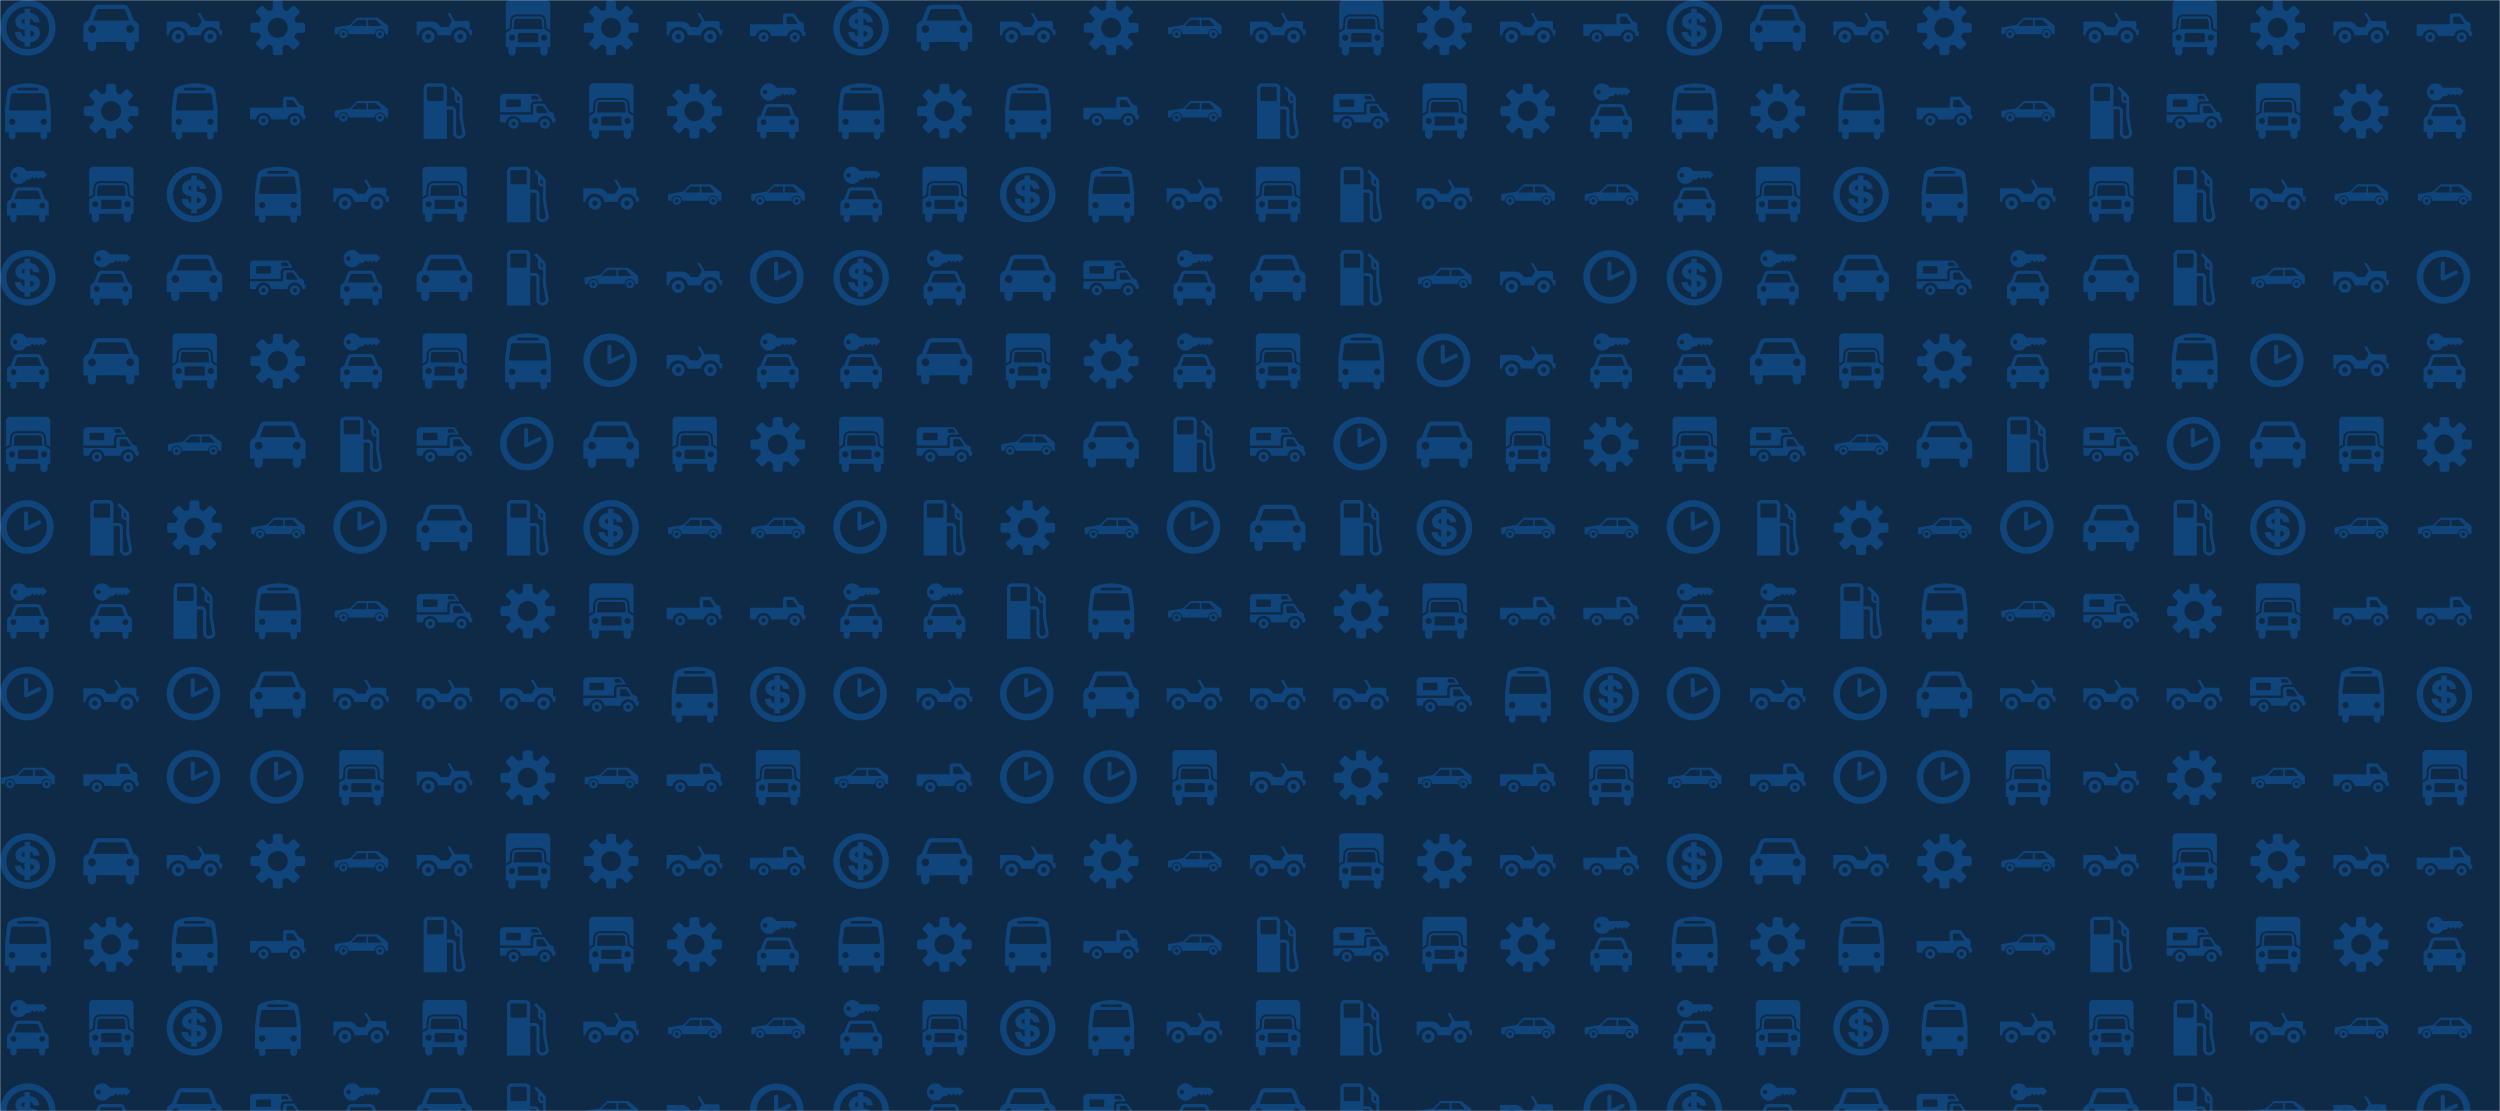 <svg xmlns="http://www.w3.org/2000/svg" version="1.1" xmlns:xlink="http://www.w3.org/1999/xlink" xmlns:svgjs="http://svgjs.com/svgjs" width="1440" height="640" preserveAspectRatio="none" viewBox="0 0 1440 640"><g mask="url(&quot;#SvgjsMask1034&quot;)" fill="none"><rect width="1440" height="640" x="0" y="0" fill="#0e2a47"></rect><use xlink:href="#SvgjsG1047" transform="translate(0, 0)" fill="#0f457b"></use><use xlink:href="#SvgjsG1047" transform="translate(0, 480)" fill="#0f457b"></use><use xlink:href="#SvgjsG1047" transform="translate(480, 0)" fill="#0f457b"></use><use xlink:href="#SvgjsG1047" transform="translate(480, 480)" fill="#0f457b"></use><use xlink:href="#SvgjsG1047" transform="translate(960, 0)" fill="#0f457b"></use><use xlink:href="#SvgjsG1047" transform="translate(960, 480)" fill="#0f457b"></use></g><defs><mask id="SvgjsMask1034"><rect width="1440" height="640" fill="#ffffff"></rect></mask><g id="SvgjsG1039"><path d="M7.713 15.485C3.459 15.485 0 12.025 0 7.768 0 3.513 3.459 0.051 7.713 0.051S15.432 3.513 15.432 7.768c0 4.257-3.465 7.716-7.719 7.717z m0-1.91c3.201 0 5.81-2.604 5.81-5.809 0-3.199-2.61-5.807-5.81-5.807-3.202 0-5.804 2.609-5.804 5.807-0.001 3.206 2.602 5.809 5.804 5.809z"></path><path d="M7.753 8.787a0.574 0.574 0 0 1-0.554-0.042 0.578 0.578 0 0 1-0.259-0.399L6.931 3.862a0.58 0.58 0 0 1 1.162 0v3.478l2.975-1.4a0.578 0.578 0 0 1 0.773 0.275c0.138 0.292 0.011 0.637-0.276 0.774l-3.81 1.798z"></path></g><g id="SvgjsG1042"><path d="M15.233 9.431c0.295 0 0.569-0.239 0.61-0.532 0 0 0.056-0.411 0.056-0.899s-0.056-0.899-0.056-0.899c-0.041-0.292-0.315-0.531-0.61-0.53h-1.524c-0.295 0-0.602-0.188-0.681-0.418s-0.188-0.967 0.021-1.176l1.078-1.077c0.209-0.209 0.225-0.565 0.036-0.792l-1.268-1.268c-0.227-0.189-0.583-0.173-0.792 0.036l-1.078 1.077c-0.208 0.209-0.556 0.293-0.772 0.187s-0.822-0.552-0.821-0.847V0.767c0-0.295-0.239-0.569-0.531-0.61 0 0-0.411-0.057-0.9-0.056s-0.899 0.057-0.899 0.056c-0.293 0.04-0.532 0.315-0.532 0.61v1.524c0 0.295-0.188 0.601-0.418 0.681s-0.967 0.188-1.176-0.021l-1.078-1.078C3.689 1.665 3.333 1.649 3.107 1.837l-1.268 1.268c-0.189 0.227-0.173 0.583 0.036 0.792l1.077 1.078c0.209 0.209 0.293 0.556 0.187 0.772s-0.552 0.822-0.847 0.822H0.767c-0.295 0-0.569 0.239-0.61 0.531 0 0-0.057 0.411-0.056 0.899s0.057 0.899 0.056 0.9c0.04 0.293 0.315 0.532 0.61 0.532h1.525c0.295 0 0.601 0.188 0.681 0.417 0.079 0.23 0.188 0.967-0.02 1.176l-1.078 1.077C1.667 12.311 1.651 12.667 1.84 12.893l1.267 1.268c0.227 0.189 0.583 0.173 0.792-0.036l1.077-1.077c0.209-0.208 0.556-0.292 0.772-0.187s0.821 0.553 0.822 0.848v1.524c0 0.295 0.239 0.569 0.532 0.61 0 0 0.411 0.057 0.899 0.057s0.899-0.056 0.899-0.057c0.293-0.04 0.531-0.315 0.532-0.609v-1.524c0-0.295 0.188-0.602 0.418-0.681 0.23-0.079 0.967-0.188 1.176 0.021l1.077 1.077c0.209 0.209 0.565 0.225 0.792 0.036l1.268-1.267c0.189-0.227 0.173-0.583-0.036-0.792l-1.078-1.077c-0.209-0.209-0.293-0.557-0.186-0.773 0.106-0.216 0.552-0.822 0.847-0.822h1.525zM8 10.892c-1.597 0-2.891-1.294-2.891-2.892 0-1.596 1.295-2.891 2.891-2.891S10.892 6.404 10.892 8 9.597 10.892 8 10.892z"></path></g><g id="SvgjsG1044"><path d="M7.713 4.71c0 0.211-0.166 0.374-0.379 0.375H3.374c-0.213 0-0.379-0.164-0.379-0.375V1.371c0-0.211 0.166-0.374 0.38-0.375h3.96c0.213 0 0.379 0.164 0.379 0.375V4.71z m4.617 0.427c-0.501-0.11-0.683-0.368-0.683-0.604v-0.864s0.333 0.074 0.413 0.094c0.163 0.042 0.266 0.291 0.27 0.509 0.005 0.218 0 0.863 0 0.863z m1.009 5.244c0-0.01-0.139-1.061-0.139-1.061V4.464c0-0.52-0.171-0.943-0.523-1.298L10.427 0.928c-0.155 0-0.585 0.428-0.585 0.428 0 0.156 1.116 1.264 1.117 1.264l-0.033 1.884c0 0.669 0.544 1.211 1.215 1.211l0.302 0.005-0.107 3.601 0.15 1.235 0.676 3.643c0.025 0.592-0.516 0.944-0.943 0.944-0.395 0-0.853-0.326-0.854-0.747l0.008-6.386c0-0.776-0.63-1.407-1.406-1.407h-1.357c0.096-0.005 0.099-4.181 0.099-5.067V1.371c0-0.756-0.618-1.371-1.374-1.371H3.374C2.616 0 2 0.615 2 1.371V16h6.71l0.005-8.499h1.266a0.528 0.528 0 0 1 0.528 0.527v6.368C10.509 15.251 11.307 16 12.218 16c0.86 0 1.824-0.684 1.824-1.604-0.015-0.212-0.704-4.015-0.704-4.015z"></path></g><g id="SvgjsG1035"><path d="M7.996 16h-0.001c-2.137-0.001-4.145-0.834-5.655-2.345C0.829 12.142-0.002 10.132 0 7.995-0.002 5.861 0.828 3.853 2.338 2.342 3.848 0.832 5.855 0 7.99 0h0.01C10.136 0 12.146 0.832 13.656 2.342c1.51 1.51 2.342 3.518 2.344 5.653-0.002 2.139-0.835 4.148-2.346 5.66-1.512 1.511-3.521 2.344-5.658 2.345z m-0.006-14.161c-1.644 0-3.189 0.64-4.351 1.804-1.162 1.163-1.801 2.708-1.8 4.352-0.001 1.648 0.639 3.196 1.802 4.359 1.163 1.164 2.709 1.805 4.354 1.807 3.398-0.002 6.163-2.768 6.167-6.166-0.002-3.394-2.765-6.155-6.16-6.155h-0.01z"></path><path d="M8.692 7.143V5.35c0.511 0.037 0.91 0.544 0.957 1.062h1.697c0.002-1.741-1.581-2.657-2.672-2.724v-1.175H7.056v1.175c-0.476 0.004-2.622 0.611-2.62 2.558-0.003 1.733 1.545 2.206 2.62 2.358v1.959c-0.783-0.222-0.926-0.824-1.036-1.323h-1.723c0.11 1.949 1.823 2.856 2.759 2.995v1.202h1.636v-1.184c1.294-0.07 2.827-1.187 2.829-2.716-0.002-1.758-1.529-2.256-2.829-2.393zM7.064 6.855c-1.152-0.018-1.175-1.281 0-1.488v1.488z m1.645 3.717V8.883c1.427 0.039 1.586 1.462 0 1.689z"></path></g><g id="SvgjsG1036"><path d="M13.999 2.388c-0.178-0.893-0.747-1.249-1.605-1.605C11.555 0.431 9.539 0.013 8.048 0 6.554 0.013 4.537 0.431 3.692 0.783c-0.852 0.356-1.421 0.711-1.596 1.605L1.455 7.319v6.802h1.105v1.061c-0.004 1.304 1.898 1.304 1.899 0v-1.062H11.636v1.06c-0.002 1.304 1.901 1.304 1.899 0v-1.06h1.106V7.318l-0.642-4.931z m-8.666-1.141h5.43c0.531-0.002 0.531 0.8 0 0.802H5.333c-0.534-0.003-0.534-0.804 0-0.802zM3.505 11.99c-0.501-0.002-0.91-0.411-0.909-0.918-0.001-0.501 0.408-0.91 0.909-0.909 0.507 0 0.916 0.409 0.918 0.909a0.922 0.922 0 0 1-0.918 0.918zM7.981 7.835H3.14c-0.473 0.005-0.572-0.336-0.526-0.677l0.499-3.584c0.069-0.432 0.216-0.718 0.785-0.722H12.199c0.565 0.004 0.713 0.29 0.784 0.722l0.5 3.584c0.043 0.341-0.056 0.682-0.527 0.677H7.981z m4.601 4.156c-0.501-0.003-0.91-0.411-0.91-0.919a0.912 0.912 0 0 1 0.91-0.91c0.507 0 0.916 0.409 0.918 0.909a0.921 0.921 0 0 1-0.918 0.918zM7.981-0.001c0.022 0 0.045 0.001 0.067 0.001 0.022 0 0.045-0.001 0.067-0.001h-0.135z"></path></g><g id="SvgjsG1040"><path d="M15.796 7.558a0.668 0.668 0 0 0-0.057-0.164l-2.897-2.3H7.012c-0.135-0.008-0.208 0.055-0.272 0.13L4.792 7.176 0.531 7.884c-0.059 0.051-0.119 0.102-0.167 0.236l0.01 1.466c0.092 0.235 0.154 0.204 0.225 0.237h0.82c0-1.993 2.968-1.985 2.968 0h7.57c0-1.997 2.946-1.993 2.946 0h0.673c0.113-0.011 0.177-0.11 0.23-0.227l-0.011-2.038z m-6.258-0.095h-4.038c-0.154-0.061-0.175-0.152-0.111-0.265l1.451-1.432c0.033-0.028 0.059-0.066 0.116-0.058h2.582v1.755z m4.182 0h-3.702v-1.755h2.172c0.057-0.008 0.083 0.03 0.116 0.058l1.244 1.254c0.114 0.173 0.345 0.409 0.169 0.444z" fill-rule="evenodd"></path><path d="M2.897 8.621a1.205 1.205 0 1 0 0 2.41 1.205 1.205 0 0 0 0-2.41z m0 1.71a0.509 0.509 0 1 1 0-1.017 0.509 0.509 0 0 1 0 1.018zM13.431 8.62a1.205 1.205 0 1 0 0 2.41 1.205 1.205 0 0 0 0-2.41z m0 1.71a0.509 0.509 0 1 1 0-1.016 0.509 0.509 0 0 1 0 1.018z" fill-rule="evenodd"></path></g><g id="SvgjsG1037"><path d="M7.275 1.252h5.267l0.848 0.856c0.153 0.155 0.15 0.264 0 0.42l-1.034 1.034-0.606-0.606-0.606 0.606-0.597-0.597-0.582 0.58-0.606-0.606-0.792 0.792H7.275V1.251z m5.655 8.143l-0.986-2.545c-0.184-0.487-0.587-0.901-1.349-0.905h-5.178c-0.758 0.003-1.162 0.418-1.349 0.905l-0.985 2.545C2.691 9.445 1.998 9.905 2 10.776v3.24h0.961v1.033c-0.002 1.274 1.802 1.259 1.802 0v-1.035h6.486v1.034c0.004 1.26 1.808 1.275 1.81 0v-1.034h0.961V10.776c-0.003-0.871-0.696-1.331-1.09-1.381z m-9.04 2.665c-0.461 0.002-0.834-0.383-0.832-0.856-0.002-0.476 0.371-0.86 0.832-0.856 0.46-0.004 0.833 0.381 0.832 0.856 0.001 0.473-0.372 0.857-0.832 0.856z m4.12-2.689H4.108l0.743-2.004c0.09-0.284 0.229-0.488 0.559-0.493h5.201c0.324 0.005 0.464 0.208 0.558 0.493l0.744 2.004H8.01z m4.12 2.689c-0.464 0.002-0.837-0.383-0.84-0.856 0.003-0.476 0.376-0.86 0.84-0.856 0.456-0.004 0.829 0.381 0.832 0.856-0.003 0.473-0.376 0.857-0.832 0.856z"></path><path d="M5.433 0C4.069-0.003 2.964 1.113 2.961 2.488c0.003 1.378 1.108 2.494 2.472 2.496 1.361-0.002 2.466-1.118 2.464-2.496C7.899 1.113 6.794-0.003 5.433 0z m-1.082 3.142c-0.365-0.003-0.658-0.3-0.655-0.662-0.003-0.368 0.29-0.664 0.655-0.662 0.358-0.002 0.652 0.294 0.654 0.662-0.003 0.362-0.296 0.659-0.654 0.662z"></path></g><g id="SvgjsG1041"><path d="M14.548 5.951L13.236 2.565C12.991 1.916 12.455 1.365 11.441 1.36H4.548c-1.01 0.005-1.546 0.556-1.795 1.205l-1.312 3.386C0.92 6.019-0.002 6.63 0 7.79V12.102h1.28v1.377c-0.003 1.697 2.398 1.677 2.397 0V12.102h8.635v1.377c0.005 1.677 2.407 1.697 2.408 0V12.102h1.28V7.79c-0.004-1.16-0.926-1.772-1.452-1.838zM2.516 9.5c-0.613 0.002-1.11-0.51-1.107-1.139-0.003-0.634 0.494-1.146 1.107-1.141 0.612-0.005 1.108 0.507 1.108 1.141 0.001 0.629-0.496 1.141-1.108 1.139zM8 5.92H2.806l0.99-2.667c0.119-0.379 0.305-0.65 0.742-0.656H11.462c0.431 0.006 0.617 0.277 0.742 0.656l0.99 2.665H8z m5.484 3.58c-0.618 0.002-1.115-0.51-1.118-1.139 0.003-0.634 0.5-1.146 1.118-1.141 0.607-0.005 1.104 0.507 1.107 1.141-0.004 0.629-0.5 1.141-1.107 1.139z"></path></g><g id="SvgjsG1045"><path d="M12.57 11.336c0.436 0 0.787-0.358 0.788-0.801 0-0.437-0.351-0.796-0.788-0.796-0.438 0-0.789 0.358-0.788 0.796 0 0.443 0.351 0.801 0.788 0.801z m-1.822-0.801c0-1.014 0.814-1.839 1.823-1.839 1.004 0 1.818 0.825 1.818 1.839 0 1.019-0.814 1.843-1.818 1.843-1.008 0-1.822-0.825-1.823-1.843z"></path><path d="M15.279 8.566l-0.004-1.856c0-0.739-0.65-0.661-0.65-0.661H10.946L9.604 3.76H8.814l1.342 2.289-1.016 1.739-2.318-0.004c-0.801-1.662-2.428-1.558-2.428-1.558H0v3.95h0.628c0.084-1.344 1.361-2.409 2.71-2.409 1.349 0 2.629 1.068 2.71 2.409l3.82 0.004c0.081-1.345 1.361-2.413 2.71-2.413 1.349 0 2.633 1.068 2.71 2.415l0.237 0.003c0.263 0 0.475-0.216 0.476-0.482v-1.138h-0.721v0.001z"></path><path d="M3.331 11.336c0.437 0 0.791-0.358 0.79-0.801 0-0.437-0.354-0.796-0.791-0.796-0.434 0-0.789 0.358-0.788 0.796 0 0.443 0.355 0.801 0.788 0.801z m-1.819-0.801c0-1.014 0.815-1.839 1.819-1.839 1.008 0 1.82 0.825 1.819 1.839 0 1.019-0.813 1.843-1.82 1.843-1.004 0-1.819-0.825-1.819-1.843z"></path></g><g id="SvgjsG1046"><path d="M13.383 6.888l-2.486-0.003a0.399 0.399 0 0 1-0.4-0.4V5.205c0-0.222 0.178-0.4 0.397-0.4h1.352c0.069 0 0.131 0.033 0.174 0.084l1.141 1.647c0.025 0.036 0.043 0.08 0.044 0.13 0 0.124-0.098 0.222-0.222 0.222z m2.163 0.208c0-0.332-0.208-0.628-0.52-0.742l-0.734-0.247L12.827 3.992A0.392 0.392 0 0 0 12.525 3.85H10.203a0.683 0.683 0 0 0-0.683 0.683l0.003 2.479H0.001V9.92a0.47 0.47 0 0 0 0.469 0.469h1.257c0.069-1.043 1.116-1.872 2.177-1.872s2.108 0.829 2.181 1.872h4.667c0.076-1.036 1.12-1.857 2.18-1.857 1.058 0 2.101 0.821 2.177 1.857h0.418A0.47 0.47 0 0 0 16 9.92v-0.858h-0.454v-1.966z" fill-rule="evenodd"></path><path d="M12.925 11.359a0.625 0.625 0 0 0 0-1.25c-0.345 0-0.622 0.28-0.621 0.625s0.276 0.625 0.621 0.625z m-1.439-0.625c0-0.796 0.647-1.439 1.439-1.439 0.796 0 1.443 0.644 1.443 1.439s-0.646 1.439-1.442 1.439c-0.792 0-1.439-0.643-1.44-1.439z m-7.582 0.6a0.625 0.625 0 1 0 0-1.25 0.625 0.625 0 0 0 0 1.25z m-1.439-0.626c0-0.796 0.647-1.439 1.439-1.439 0.796 0 1.439 0.643 1.44 1.439s-0.643 1.439-1.44 1.44c-0.792 0-1.439-0.643-1.439-1.44z" fill-rule="evenodd"></path></g><g id="SvgjsG1043"><path d="M5.758 6.784a0.259 0.259 0 0 0 0.258-0.259l0.004-1.624a0.259 0.259 0 0 0-0.258-0.258H2.032a0.259 0.259 0 0 0-0.258 0.258l-0.003 1.625A0.259 0.259 0 0 0 2.029 6.784h3.729z m5.339-2.148c0.065 0 0.116-0.054 0.116-0.12a0.12 0.12 0 0 0-0.021-0.069l-0.589-0.847a0.124 0.124 0 0 0-0.095-0.043h-1.298c-0.116 0-0.21 0.094-0.21 0.21v0.658c0 0.116 0.094 0.211 0.211 0.211h1.886zM10.704 3.044c0.12 0 0.229 0.054 0.302 0.138l1.123 1.613c0.026 0.04 0.044 0.084 0.043 0.135 0 0.12-0.102 0.222-0.225 0.222l-1.93-0.004a1.202 1.202 0 0 0-1.203 1.203v1.956H0.001V4.268S-0.072 3.04 1.197 3.04l9.507 0.004z"></path><path d="M13.383 8.568l-2.486-0.003a0.398 0.398 0 0 1-0.4-0.4v-1.28c0-0.222 0.178-0.4 0.397-0.4h1.352c0.069 0 0.131 0.033 0.174 0.084l1.141 1.647c0.025 0.036 0.043 0.08 0.044 0.13 0 0.124-0.098 0.222-0.222 0.222z m2.163 1.374v-0.846a0.789 0.789 0 0 0-0.52-0.742l-0.734-0.247-1.465-2.115a0.392 0.392 0 0 0-0.302-0.142H10.203a0.683 0.683 0 0 0-0.683 0.683l0.003 2.479H0.001V10.8a0.47 0.47 0 0 0 0.469 0.469h1.257c0.069-1.043 1.116-1.872 2.177-1.872s2.108 0.829 2.181 1.872h4.667c0.076-1.036 1.12-1.857 2.18-1.857 1.058 0 2.101 0.821 2.177 1.857h0.418A0.471 0.471 0 0 0 16 10.8v-0.858h-0.454z"></path><path d="M12.925 12.239a0.625 0.625 0 0 0 0-1.25c-0.345 0-0.622 0.28-0.621 0.625s0.276 0.625 0.621 0.625z m-1.439-0.625c0-0.796 0.647-1.439 1.439-1.439 0.796 0 1.443 0.644 1.443 1.439s-0.646 1.439-1.442 1.439c-0.792 0-1.439-0.643-1.44-1.439z m-7.582 0.6a0.625 0.625 0 1 0 0-1.25 0.625 0.625 0 0 0 0 1.25z m-1.439-0.626c0-0.796 0.647-1.439 1.439-1.439 0.796 0 1.439 0.643 1.44 1.439s-0.643 1.439-1.44 1.44c-0.792 0-1.439-0.643-1.439-1.44z"></path></g><g id="SvgjsG1038"><path d="M12.209 8.39L12.048 5.996c-0.029-0.347-0.32-0.616-0.675-0.616H4.785a0.676 0.676 0 0 0-0.677 0.616l-0.157 2.395h8.258z m1.387 2.457c0-0.491-0.396-0.892-0.887-0.891a0.894 0.894 0 0 0-0.892 0.891c0 0.491 0.4 0.888 0.892 0.888s0.888-0.396 0.888-0.888M10.999 12.181V9.937a0.405 0.405 0 0 0-0.404-0.405h-5.048c-0.217 0-0.398 0.181-0.399 0.405V12.181h5.851z m-7.55-0.446a0.888 0.888 0 0 0 0.888-0.888c0-0.491-0.399-0.892-0.888-0.891-0.491 0-0.89 0.4-0.89 0.891a0.888 0.888 0 0 0 0.89 0.888M11.373 4.75c0.682 0 1.243 0.529 1.299 1.198l0.165 2.467L14.478 9.408l-0.004 4.168H13.741l0.004 1.363c0 0.59-0.477 1.061-1.065 1.061a1.058 1.058 0 0 1-1.06-1.061v-1.363H4.535l0.005 1.363c0 0.59-0.477 1.061-1.066 1.061a1.058 1.058 0 0 1-1.059-1.061v-1.363H1.684L1.68 9.408l1.641-0.992 0.165-2.468c0.052-0.669 0.613-1.198 1.299-1.197H11.373z"></path><path d="M13.301 0c0.648 0 1.172 0.525 1.173 1.169v7.567l-1.08-0.663-0.14-2.209c-0.097-0.952-0.904-1.697-1.881-1.698H4.784c-0.98 0-1.782 0.745-1.878 1.698l-0.143 2.209L1.68 8.736 1.684 1.169C1.684 0.525 2.208 0 2.852 0h10.449z"></path></g><g id="SvgjsG1047"><use xlink:href="#SvgjsG1035" transform="translate(0, 0) scale(2)" fill="#0f457b"></use><use xlink:href="#SvgjsG1036" transform="translate(0, 48) scale(2)" fill="#0f457b"></use><use xlink:href="#SvgjsG1037" transform="translate(0, 96) scale(2)" fill="#0f457b"></use><use xlink:href="#SvgjsG1035" transform="translate(0, 144) scale(2)" fill="#0f457b"></use><use xlink:href="#SvgjsG1037" transform="translate(0, 192) scale(2)" fill="#0f457b"></use><use xlink:href="#SvgjsG1038" transform="translate(0, 240) scale(2)" fill="#0f457b"></use><use xlink:href="#SvgjsG1039" transform="translate(0, 288) scale(2)" fill="#0f457b"></use><use xlink:href="#SvgjsG1037" transform="translate(0, 336) scale(2)" fill="#0f457b"></use><use xlink:href="#SvgjsG1039" transform="translate(0, 384) scale(2)" fill="#0f457b"></use><use xlink:href="#SvgjsG1040" transform="translate(0, 432) scale(2)" fill="#0f457b"></use><use xlink:href="#SvgjsG1041" transform="translate(48, 0) scale(2)" fill="#0f457b"></use><use xlink:href="#SvgjsG1042" transform="translate(48, 48) scale(2)" fill="#0f457b"></use><use xlink:href="#SvgjsG1038" transform="translate(48, 96) scale(2)" fill="#0f457b"></use><use xlink:href="#SvgjsG1037" transform="translate(48, 144) scale(2)" fill="#0f457b"></use><use xlink:href="#SvgjsG1041" transform="translate(48, 192) scale(2)" fill="#0f457b"></use><use xlink:href="#SvgjsG1043" transform="translate(48, 240) scale(2)" fill="#0f457b"></use><use xlink:href="#SvgjsG1044" transform="translate(48, 288) scale(2)" fill="#0f457b"></use><use xlink:href="#SvgjsG1037" transform="translate(48, 336) scale(2)" fill="#0f457b"></use><use xlink:href="#SvgjsG1045" transform="translate(48, 384) scale(2)" fill="#0f457b"></use><use xlink:href="#SvgjsG1046" transform="translate(48, 432) scale(2)" fill="#0f457b"></use><use xlink:href="#SvgjsG1045" transform="translate(96, 0) scale(2)" fill="#0f457b"></use><use xlink:href="#SvgjsG1036" transform="translate(96, 48) scale(2)" fill="#0f457b"></use><use xlink:href="#SvgjsG1035" transform="translate(96, 96) scale(2)" fill="#0f457b"></use><use xlink:href="#SvgjsG1041" transform="translate(96, 144) scale(2)" fill="#0f457b"></use><use xlink:href="#SvgjsG1038" transform="translate(96, 192) scale(2)" fill="#0f457b"></use><use xlink:href="#SvgjsG1040" transform="translate(96, 240) scale(2)" fill="#0f457b"></use><use xlink:href="#SvgjsG1042" transform="translate(96, 288) scale(2)" fill="#0f457b"></use><use xlink:href="#SvgjsG1044" transform="translate(96, 336) scale(2)" fill="#0f457b"></use><use xlink:href="#SvgjsG1039" transform="translate(96, 384) scale(2)" fill="#0f457b"></use><use xlink:href="#SvgjsG1039" transform="translate(96, 432) scale(2)" fill="#0f457b"></use><use xlink:href="#SvgjsG1042" transform="translate(144, 0) scale(2)" fill="#0f457b"></use><use xlink:href="#SvgjsG1046" transform="translate(144, 48) scale(2)" fill="#0f457b"></use><use xlink:href="#SvgjsG1036" transform="translate(144, 96) scale(2)" fill="#0f457b"></use><use xlink:href="#SvgjsG1043" transform="translate(144, 144) scale(2)" fill="#0f457b"></use><use xlink:href="#SvgjsG1042" transform="translate(144, 192) scale(2)" fill="#0f457b"></use><use xlink:href="#SvgjsG1041" transform="translate(144, 240) scale(2)" fill="#0f457b"></use><use xlink:href="#SvgjsG1040" transform="translate(144, 288) scale(2)" fill="#0f457b"></use><use xlink:href="#SvgjsG1036" transform="translate(144, 336) scale(2)" fill="#0f457b"></use><use xlink:href="#SvgjsG1041" transform="translate(144, 384) scale(2)" fill="#0f457b"></use><use xlink:href="#SvgjsG1039" transform="translate(144, 432) scale(2)" fill="#0f457b"></use><use xlink:href="#SvgjsG1040" transform="translate(192, 0) scale(2)" fill="#0f457b"></use><use xlink:href="#SvgjsG1040" transform="translate(192, 48) scale(2)" fill="#0f457b"></use><use xlink:href="#SvgjsG1045" transform="translate(192, 96) scale(2)" fill="#0f457b"></use><use xlink:href="#SvgjsG1037" transform="translate(192, 144) scale(2)" fill="#0f457b"></use><use xlink:href="#SvgjsG1037" transform="translate(192, 192) scale(2)" fill="#0f457b"></use><use xlink:href="#SvgjsG1044" transform="translate(192, 240) scale(2)" fill="#0f457b"></use><use xlink:href="#SvgjsG1039" transform="translate(192, 288) scale(2)" fill="#0f457b"></use><use xlink:href="#SvgjsG1040" transform="translate(192, 336) scale(2)" fill="#0f457b"></use><use xlink:href="#SvgjsG1045" transform="translate(192, 384) scale(2)" fill="#0f457b"></use><use xlink:href="#SvgjsG1038" transform="translate(192, 432) scale(2)" fill="#0f457b"></use><use xlink:href="#SvgjsG1045" transform="translate(240, 0) scale(2)" fill="#0f457b"></use><use xlink:href="#SvgjsG1044" transform="translate(240, 48) scale(2)" fill="#0f457b"></use><use xlink:href="#SvgjsG1038" transform="translate(240, 96) scale(2)" fill="#0f457b"></use><use xlink:href="#SvgjsG1041" transform="translate(240, 144) scale(2)" fill="#0f457b"></use><use xlink:href="#SvgjsG1038" transform="translate(240, 192) scale(2)" fill="#0f457b"></use><use xlink:href="#SvgjsG1043" transform="translate(240, 240) scale(2)" fill="#0f457b"></use><use xlink:href="#SvgjsG1041" transform="translate(240, 288) scale(2)" fill="#0f457b"></use><use xlink:href="#SvgjsG1043" transform="translate(240, 336) scale(2)" fill="#0f457b"></use><use xlink:href="#SvgjsG1045" transform="translate(240, 384) scale(2)" fill="#0f457b"></use><use xlink:href="#SvgjsG1045" transform="translate(240, 432) scale(2)" fill="#0f457b"></use><use xlink:href="#SvgjsG1038" transform="translate(288, 0) scale(2)" fill="#0f457b"></use><use xlink:href="#SvgjsG1043" transform="translate(288, 48) scale(2)" fill="#0f457b"></use><use xlink:href="#SvgjsG1044" transform="translate(288, 96) scale(2)" fill="#0f457b"></use><use xlink:href="#SvgjsG1044" transform="translate(288, 144) scale(2)" fill="#0f457b"></use><use xlink:href="#SvgjsG1036" transform="translate(288, 192) scale(2)" fill="#0f457b"></use><use xlink:href="#SvgjsG1039" transform="translate(288, 240) scale(2)" fill="#0f457b"></use><use xlink:href="#SvgjsG1044" transform="translate(288, 288) scale(2)" fill="#0f457b"></use><use xlink:href="#SvgjsG1042" transform="translate(288, 336) scale(2)" fill="#0f457b"></use><use xlink:href="#SvgjsG1045" transform="translate(288, 384) scale(2)" fill="#0f457b"></use><use xlink:href="#SvgjsG1042" transform="translate(288, 432) scale(2)" fill="#0f457b"></use><use xlink:href="#SvgjsG1042" transform="translate(336, 0) scale(2)" fill="#0f457b"></use><use xlink:href="#SvgjsG1038" transform="translate(336, 48) scale(2)" fill="#0f457b"></use><use xlink:href="#SvgjsG1045" transform="translate(336, 96) scale(2)" fill="#0f457b"></use><use xlink:href="#SvgjsG1040" transform="translate(336, 144) scale(2)" fill="#0f457b"></use><use xlink:href="#SvgjsG1039" transform="translate(336, 192) scale(2)" fill="#0f457b"></use><use xlink:href="#SvgjsG1041" transform="translate(336, 240) scale(2)" fill="#0f457b"></use><use xlink:href="#SvgjsG1035" transform="translate(336, 288) scale(2)" fill="#0f457b"></use><use xlink:href="#SvgjsG1038" transform="translate(336, 336) scale(2)" fill="#0f457b"></use><use xlink:href="#SvgjsG1043" transform="translate(336, 384) scale(2)" fill="#0f457b"></use><use xlink:href="#SvgjsG1040" transform="translate(336, 432) scale(2)" fill="#0f457b"></use><use xlink:href="#SvgjsG1045" transform="translate(384, 0) scale(2)" fill="#0f457b"></use><use xlink:href="#SvgjsG1042" transform="translate(384, 48) scale(2)" fill="#0f457b"></use><use xlink:href="#SvgjsG1040" transform="translate(384, 96) scale(2)" fill="#0f457b"></use><use xlink:href="#SvgjsG1045" transform="translate(384, 144) scale(2)" fill="#0f457b"></use><use xlink:href="#SvgjsG1045" transform="translate(384, 192) scale(2)" fill="#0f457b"></use><use xlink:href="#SvgjsG1038" transform="translate(384, 240) scale(2)" fill="#0f457b"></use><use xlink:href="#SvgjsG1040" transform="translate(384, 288) scale(2)" fill="#0f457b"></use><use xlink:href="#SvgjsG1046" transform="translate(384, 336) scale(2)" fill="#0f457b"></use><use xlink:href="#SvgjsG1036" transform="translate(384, 384) scale(2)" fill="#0f457b"></use><use xlink:href="#SvgjsG1046" transform="translate(384, 432) scale(2)" fill="#0f457b"></use><use xlink:href="#SvgjsG1046" transform="translate(432, 0) scale(2)" fill="#0f457b"></use><use xlink:href="#SvgjsG1037" transform="translate(432, 48) scale(2)" fill="#0f457b"></use><use xlink:href="#SvgjsG1040" transform="translate(432, 96) scale(2)" fill="#0f457b"></use><use xlink:href="#SvgjsG1039" transform="translate(432, 144) scale(2)" fill="#0f457b"></use><use xlink:href="#SvgjsG1037" transform="translate(432, 192) scale(2)" fill="#0f457b"></use><use xlink:href="#SvgjsG1042" transform="translate(432, 240) scale(2)" fill="#0f457b"></use><use xlink:href="#SvgjsG1040" transform="translate(432, 288) scale(2)" fill="#0f457b"></use><use xlink:href="#SvgjsG1046" transform="translate(432, 336) scale(2)" fill="#0f457b"></use><use xlink:href="#SvgjsG1035" transform="translate(432, 384) scale(2)" fill="#0f457b"></use><use xlink:href="#SvgjsG1038" transform="translate(432, 432) scale(2)" fill="#0f457b"></use></g></defs></svg>